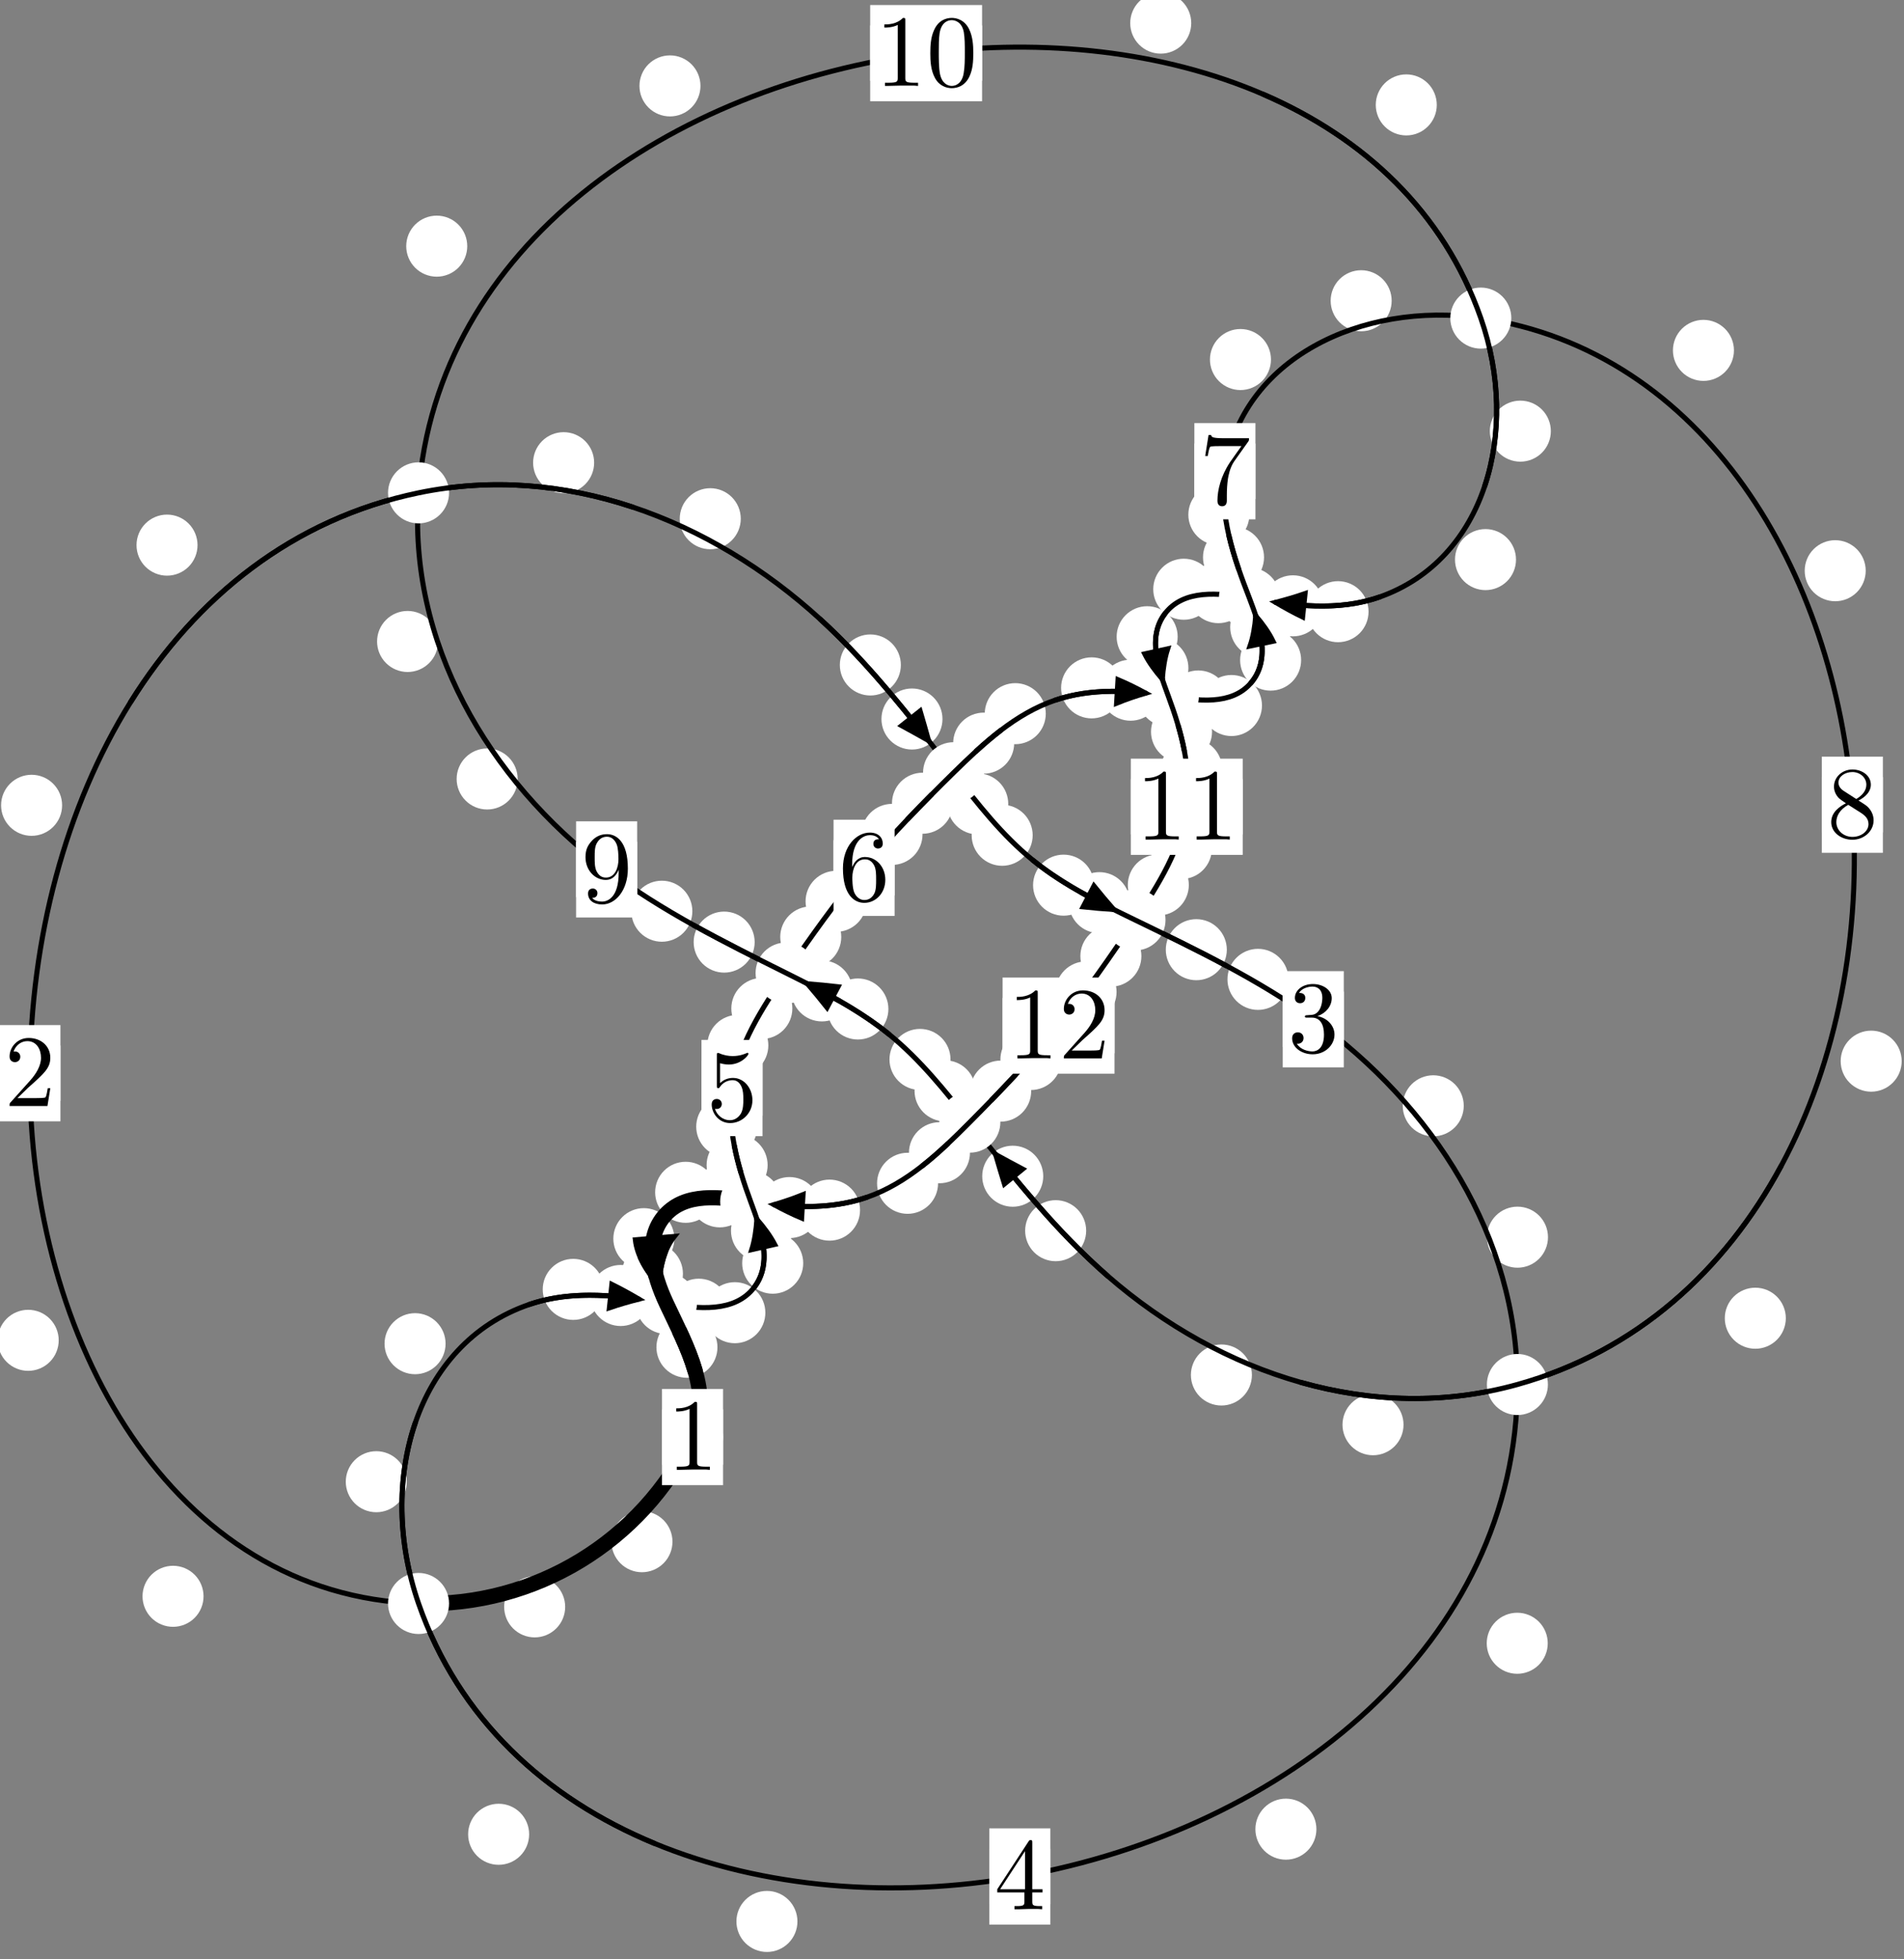 <?xml version="1.0"?>
<!-- Created by MetaPost 1.999 on 2021.07.06:0010 -->
<svg version="1.1" xmlns="http://www.w3.org/2000/svg" xmlns:xlink="http://www.w3.org/1999/xlink" width="186.513" height="191.846" viewBox="0 0 186.513 191.846">
<rect x="0" y="0" width="186.513" height="191.846" fill="#808080" stroke="none"/>
<!-- Original BoundingBox: -41.226746 -34.121063 145.286514 157.724991 -->
  <defs>
    <g transform="scale(0.01,0.01)" id="GLYPHcmr10_48">
      <path style="fill-rule: evenodd;" d="M460 -320C460 -400,455 -480,420 -554C374 -650,292 -666,250 -666C190 -666,117 -640,76 -547C44 -478,39 -400,39 -320C39 -245,43 -155,84 -79C127 2,200 22,249 22C303 22,379 1,423 -94C455 -163,460 -241,460 -320M249 -0C210 -0,151 -25,133 -121C122 -181,122 -273,122 -332C122 -396,122 -462,130 -516C149 -635,224 -644,249 -644C282 -644,348 -626,367 -527C377 -471,377 -395,377 -332C377 -257,377 -189,366 -125C351 -30,294 -0,249 -0"></path>
    </g>
    <g transform="scale(0.01,0.01)" id="GLYPHcmr10_49">
      <path style="fill-rule: evenodd;" d="M294 -640C294 -664,294 -666,271 -666C209 -602,121 -602,89 -602L89 -571C109 -571,168 -571,220 -597L220 -79C220 -43,217 -31,127 -31L95 -31L95 -0L257 -0L130 -3L217 -3L257 -3L297 -3L384 -3L419 -0L419 -31L387 -31C297 -31,294 -42,294 -79"></path>
    </g>
    <g transform="scale(0.01,0.01)" id="GLYPHcmr10_50">
      <path style="fill-rule: evenodd;" d="M127 -77L233 -180C389 -318,449 -372,449 -472C449 -586,359 -666,237 -666C124 -666,50 -574,50 -485C50 -429,100 -429,103 -429C120 -429,155 -441,155 -482C155 -508,137 -534,102 -534C94 -534,92 -534,89 -533C112 -598,166 -635,224 -635C315 -635,358 -554,358 -472C358 -392,308 -313,253 -251L61 -37C50 -26,50 -24,50 -0L421 -0L449 -174L424 -174C419 -144,412 -100,402 -85C395 -77,329 -77,307 -77"></path>
    </g>
    <g transform="scale(0.01,0.01)" id="GLYPHcmr10_51">
      <path style="fill-rule: evenodd;" d="M290 -352C372 -379,430 -449,430 -528C430 -610,342 -666,246 -666C145 -666,69 -606,69 -530C69 -497,91 -478,120 -478C151 -478,171 -500,171 -529C171 -579,124 -579,109 -579C140 -628,206 -641,242 -641C283 -641,338 -619,338 -529C338 -517,336 -459,310 -415C280 -367,246 -364,221 -363C213 -362,189 -360,182 -360C174 -359,167 -358,167 -348C167 -337,174 -337,191 -337L235 -337C317 -337,354 -269,354 -171C354 -35,285 -6,241 -6C198 -6,123 -23,88 -82C123 -77,154 -99,154 -137C154 -173,127 -193,98 -193C74 -193,42 -179,42 -135C42 -44,135 22,244 22C366 22,457 -69,457 -171C457 -253,394 -331,290 -352"></path>
    </g>
    <g transform="scale(0.01,0.01)" id="GLYPHcmr10_52">
      <path style="fill-rule: evenodd;" d="M294 -165L294 -78C294 -42,292 -31,218 -31L197 -31L197 -0L332 -0L238 -3L290 -3L332 -3L374 -3L427 -3L468 -0L468 -31L447 -31C373 -31,371 -42,371 -78L371 -165L471 -165L471 -196L371 -196L371 -651C371 -671,371 -677,355 -677C346 -677,343 -677,335 -665L28 -196L28 -165M300 -196L56 -196L300 -569"></path>
    </g>
    <g transform="scale(0.01,0.01)" id="GLYPHcmr10_53">
      <path style="fill-rule: evenodd;" d="M449 -201C449 -320,367 -420,259 -420C211 -420,168 -404,132 -369L132 -564C152 -558,185 -551,217 -551C340 -551,410 -642,410 -655C410 -661,407 -666,400 -666C399 -666,397 -666,392 -663C372 -654,323 -634,256 -634C216 -634,170 -641,123 -662C115 -665,113 -665,111 -665C101 -665,101 -657,101 -641L101 -345C101 -327,101 -319,115 -319C122 -319,124 -322,128 -328C139 -344,176 -398,257 -398C309 -398,334 -352,342 -334C358 -297,360 -258,360 -208C360 -173,360 -113,336 -71C312 -32,275 -6,229 -6C156 -6,99 -59,82 -118C85 -117,88 -116,99 -116C132 -116,149 -141,149 -165C149 -189,132 -214,99 -214C85 -214,50 -207,50 -161C50 -75,119 22,231 22C347 22,449 -74,449 -201"></path>
    </g>
    <g transform="scale(0.01,0.01)" id="GLYPHcmr10_54">
      <path style="fill-rule: evenodd;" d="M132 -328L132 -352C132 -605,256 -641,307 -641C331 -641,373 -635,395 -601C380 -601,340 -601,340 -556C340 -525,364 -510,386 -510C402 -510,432 -519,432 -558C432 -618,388 -666,305 -666C177 -666,42 -537,42 -316C42 -49,158 22,251 22C362 22,457 -72,457 -204C457 -331,368 -427,257 -427C189 -427,152 -376,132 -328M251 -6C188 -6,158 -66,152 -81C134 -128,134 -208,134 -226C134 -304,166 -404,256 -404C272 -404,318 -404,349 -342C367 -305,367 -254,367 -205C367 -157,367 -107,350 -71C320 -11,274 -6,251 -6"></path>
    </g>
    <g transform="scale(0.01,0.01)" id="GLYPHcmr10_55">
      <path style="fill-rule: evenodd;" d="M476 -609C485 -621,485 -623,485 -644L242 -644C120 -644,118 -657,114 -676L89 -676L56 -470L81 -470C84 -486,93 -549,106 -561C113 -567,191 -567,204 -567L411 -567C400 -551,321 -442,299 -409C209 -274,176 -135,176 -33C176 -23,176 22,222 22C268 22,268 -23,268 -33L268 -84C268 -139,271 -194,279 -248C283 -271,297 -357,341 -419"></path>
    </g>
    <g transform="scale(0.01,0.01)" id="GLYPHcmr10_56">
      <path style="fill-rule: evenodd;" d="M163 -457C117 -487,113 -521,113 -538C113 -599,178 -641,249 -641C322 -641,386 -589,386 -517C386 -460,347 -412,287 -377M309 -362C381 -399,430 -451,430 -517C430 -609,341 -666,250 -666C150 -666,69 -592,69 -499C69 -481,71 -436,113 -389C124 -377,161 -352,186 -335C128 -306,42 -250,42 -151C42 -45,144 22,249 22C362 22,457 -61,457 -168C457 -204,446 -249,408 -291C389 -312,373 -322,309 -362M209 -320L332 -242C360 -223,407 -193,407 -132C407 -58,332 -6,250 -6C164 -6,92 -68,92 -151C92 -209,124 -273,209 -320"></path>
    </g>
    <g transform="scale(0.01,0.01)" id="GLYPHcmr10_57">
      <path style="fill-rule: evenodd;" d="M367 -318L367 -286C367 -52,263 -6,205 -6C188 -6,134 -8,107 -42C151 -42,159 -71,159 -88C159 -119,135 -134,113 -134C97 -134,67 -125,67 -86C67 -19,121 22,206 22C335 22,457 -114,457 -329C457 -598,342 -666,253 -666C198 -666,149 -648,106 -603C65 -558,42 -516,42 -441C42 -316,130 -218,242 -218C303 -218,344 -260,367 -318M243 -241C227 -241,181 -241,150 -304C132 -341,132 -391,132 -440C132 -494,132 -541,153 -578C180 -628,218 -641,253 -641C299 -641,332 -607,349 -562C361 -530,365 -467,365 -421C365 -338,331 -241,243 -241"></path>
    </g>
  </defs>
  <path d="M65.874 150.951C65.874 150.159,65.559 149.399,64.999 148.838C64.438 148.278,63.678 147.963,62.885 147.963C62.093 147.963,61.333 148.278,60.772 148.838C60.212 149.399,59.897 150.159,59.897 150.951C59.897 151.744,60.212 152.504,60.772 153.065C61.333 153.625,62.093 153.94,62.885 153.94C63.678 153.94,64.438 153.625,64.999 153.065C65.559 152.504,65.874 151.744,65.874 150.951Z" style="fill: rgb(100%,100%,100%);stroke: none;"></path>
  <path d="M70.828 140.705C70.828 139.913,70.513 139.153,69.952 138.592C69.392 138.032,68.632 137.717,67.839 137.717C67.046 137.717,66.286 138.032,65.726 138.592C65.165 139.153,64.85 139.913,64.85 140.705C64.85 141.498,65.165 142.258,65.726 142.819C66.286 143.379,67.046 143.694,67.839 143.694C68.632 143.694,69.392 143.379,69.952 142.819C70.513 142.258,70.828 141.498,70.828 140.705Z" style="fill: rgb(100%,100%,100%);stroke: none;"></path>
  <path d="M19.939 156.298C19.939 155.505,19.624 154.745,19.064 154.184C18.503 153.624,17.743 153.309,16.951 153.309C16.158 153.309,15.398 153.624,14.837 154.184C14.277 154.745,13.962 155.505,13.962 156.298C13.962 157.09,14.277 157.851,14.837 158.411C15.398 158.972,16.158 159.286,16.951 159.286C17.743 159.286,18.503 158.972,19.064 158.411C19.624 157.851,19.939 157.09,19.939 156.298Z" style="fill: rgb(100%,100%,100%);stroke: none;"></path>
  <path d="M55.364 157.332C55.364 156.539,55.05 155.779,54.489 155.219C53.929 154.658,53.168 154.343,52.376 154.343C51.583 154.343,50.823 154.658,50.262 155.219C49.702 155.779,49.387 156.539,49.387 157.332C49.387 158.125,49.702 158.885,50.262 159.445C50.823 160.006,51.583 160.321,52.376 160.321C53.168 160.321,53.929 160.006,54.489 159.445C55.05 158.885,55.364 158.125,55.364 157.332Z" style="fill: rgb(100%,100%,100%);stroke: none;"></path>
  <path d="M6.084 78.849C6.084 78.056,5.769 77.296,5.208 76.736C4.648 76.175,3.888 75.86,3.095 75.86C2.302 75.86,1.542 76.175,0.982 76.736C0.421 77.296,0.106 78.056,0.106 78.849C0.106 79.642,0.421 80.402,0.982 80.962C1.542 81.523,2.302 81.838,3.095 81.838C3.888 81.838,4.648 81.523,5.208 80.962C5.769 80.402,6.084 79.642,6.084 78.849Z" style="fill: rgb(100%,100%,100%);stroke: none;"></path>
  <path d="M5.751 131.233C5.751 130.441,5.436 129.681,4.875 129.12C4.315 128.56,3.555 128.245,2.762 128.245C1.969 128.245,1.209 128.56,0.649 129.12C0.088 129.681,-0.227 130.441,-0.227 131.233C-0.227 132.026,0.088 132.786,0.649 133.347C1.209 133.907,1.969 134.222,2.762 134.222C3.555 134.222,4.315 133.907,4.875 133.347C5.436 132.786,5.751 132.026,5.751 131.233Z" style="fill: rgb(100%,100%,100%);stroke: none;"></path>
  <path d="M58.201 45.303C58.201 44.511,57.886 43.75,57.325 43.19C56.765 42.629,56.005 42.315,55.212 42.315C54.419 42.315,53.659 42.629,53.099 43.19C52.538 43.75,52.223 44.511,52.223 45.303C52.223 46.096,52.538 46.856,53.099 47.417C53.659 47.977,54.419 48.292,55.212 48.292C56.005 48.292,56.765 47.977,57.325 47.417C57.886 46.856,58.201 46.096,58.201 45.303Z" style="fill: rgb(100%,100%,100%);stroke: none;"></path>
  <path d="M19.35 53.375C19.35 52.583,19.035 51.822,18.475 51.262C17.914 50.701,17.154 50.386,16.361 50.386C15.569 50.386,14.809 50.701,14.248 51.262C13.688 51.822,13.373 52.583,13.373 53.375C13.373 54.168,13.688 54.928,14.248 55.489C14.809 56.049,15.569 56.364,16.361 56.364C17.154 56.364,17.914 56.049,18.475 55.489C19.035 54.928,19.35 54.168,19.35 53.375Z" style="fill: rgb(100%,100%,100%);stroke: none;"></path>
  <path d="M88.247 65.109C88.247 64.316,87.932 63.556,87.371 62.995C86.811 62.435,86.051 62.12,85.258 62.12C84.465 62.12,83.705 62.435,83.145 62.995C82.584 63.556,82.269 64.316,82.269 65.109C82.269 65.902,82.584 66.662,83.145 67.222C83.705 67.783,84.465 68.098,85.258 68.098C86.051 68.098,86.811 67.783,87.371 67.222C87.932 66.662,88.247 65.902,88.247 65.109Z" style="fill: rgb(100%,100%,100%);stroke: none;"></path>
  <path d="M72.565 50.79C72.565 49.997,72.25 49.237,71.689 48.677C71.129 48.116,70.368 47.801,69.576 47.801C68.783 47.801,68.023 48.116,67.462 48.677C66.902 49.237,66.587 49.997,66.587 50.79C66.587 51.583,66.902 52.343,67.462 52.903C68.023 53.464,68.783 53.779,69.576 53.779C70.368 53.779,71.129 53.464,71.689 52.903C72.25 52.343,72.565 51.583,72.565 50.79Z" style="fill: rgb(100%,100%,100%);stroke: none;"></path>
  <path d="M98.767 78.714C98.767 77.921,98.452 77.161,97.891 76.6C97.331 76.04,96.571 75.725,95.778 75.725C94.985 75.725,94.225 76.04,93.665 76.6C93.104 77.161,92.789 77.921,92.789 78.714C92.789 79.506,93.104 80.267,93.665 80.827C94.225 81.388,94.985 81.702,95.778 81.702C96.571 81.702,97.331 81.388,97.891 80.827C98.452 80.267,98.767 79.506,98.767 78.714Z" style="fill: rgb(100%,100%,100%);stroke: none;"></path>
  <path d="M92.324 70.4C92.324 69.607,92.009 68.847,91.448 68.287C90.888 67.726,90.128 67.411,89.335 67.411C88.542 67.411,87.782 67.726,87.222 68.287C86.661 68.847,86.346 69.607,86.346 70.4C86.346 71.193,86.661 71.953,87.222 72.513C87.782 73.074,88.542 73.389,89.335 73.389C90.128 73.389,90.888 73.074,91.448 72.513C92.009 71.953,92.324 71.193,92.324 70.4Z" style="fill: rgb(100%,100%,100%);stroke: none;"></path>
  <path d="M107.176 86.668C107.176 85.876,106.861 85.115,106.3 84.555C105.74 83.994,104.98 83.68,104.187 83.68C103.394 83.68,102.634 83.994,102.074 84.555C101.513 85.115,101.198 85.876,101.198 86.668C101.198 87.461,101.513 88.221,102.074 88.782C102.634 89.342,103.394 89.657,104.187 89.657C104.98 89.657,105.74 89.342,106.3 88.782C106.861 88.221,107.176 87.461,107.176 86.668Z" style="fill: rgb(100%,100%,100%);stroke: none;"></path>
  <path d="M101.159 81.784C101.159 80.991,100.844 80.231,100.284 79.67C99.723 79.11,98.963 78.795,98.17 78.795C97.378 78.795,96.618 79.11,96.057 79.67C95.497 80.231,95.182 80.991,95.182 81.784C95.182 82.576,95.497 83.336,96.057 83.897C96.618 84.457,97.378 84.772,98.17 84.772C98.963 84.772,99.723 84.457,100.284 83.897C100.844 83.336,101.159 82.576,101.159 81.784Z" style="fill: rgb(100%,100%,100%);stroke: none;"></path>
  <path d="M120.178 92.986C120.178 92.194,119.863 91.433,119.302 90.873C118.742 90.312,117.982 89.998,117.189 89.998C116.396 89.998,115.636 90.312,115.076 90.873C114.515 91.433,114.2 92.194,114.2 92.986C114.2 93.779,114.515 94.539,115.076 95.1C115.636 95.66,116.396 95.975,117.189 95.975C117.982 95.975,118.742 95.66,119.302 95.1C119.863 94.539,120.178 93.779,120.178 92.986Z" style="fill: rgb(100%,100%,100%);stroke: none;"></path>
  <path d="M110.683 88.382C110.683 87.589,110.369 86.829,109.808 86.269C109.248 85.708,108.487 85.393,107.695 85.393C106.902 85.393,106.142 85.708,105.581 86.269C105.021 86.829,104.706 87.589,104.706 88.382C104.706 89.175,105.021 89.935,105.581 90.495C106.142 91.056,106.902 91.371,107.695 91.371C108.487 91.371,109.248 91.056,109.808 90.495C110.369 89.935,110.683 89.175,110.683 88.382Z" style="fill: rgb(100%,100%,100%);stroke: none;"></path>
  <path d="M143.387 108.271C143.387 107.479,143.072 106.719,142.512 106.158C141.951 105.598,141.191 105.283,140.399 105.283C139.606 105.283,138.846 105.598,138.285 106.158C137.725 106.719,137.41 107.479,137.41 108.271C137.41 109.064,137.725 109.824,138.285 110.385C138.846 110.945,139.606 111.26,140.399 111.26C141.191 111.26,141.951 110.945,142.512 110.385C143.072 109.824,143.387 109.064,143.387 108.271Z" style="fill: rgb(100%,100%,100%);stroke: none;"></path>
  <path d="M126.218 95.892C126.218 95.099,125.903 94.339,125.342 93.779C124.782 93.218,124.021 92.903,123.229 92.903C122.436 92.903,121.676 93.218,121.115 93.779C120.555 94.339,120.24 95.099,120.24 95.892C120.24 96.685,120.555 97.445,121.115 98.005C121.676 98.566,122.436 98.881,123.229 98.881C124.021 98.881,124.782 98.566,125.342 98.005C125.903 97.445,126.218 96.685,126.218 95.892Z" style="fill: rgb(100%,100%,100%);stroke: none;"></path>
  <path d="M151.615 160.896C151.615 160.103,151.3 159.343,150.74 158.782C150.179 158.222,149.419 157.907,148.626 157.907C147.834 157.907,147.073 158.222,146.513 158.782C145.952 159.343,145.638 160.103,145.638 160.896C145.638 161.688,145.952 162.448,146.513 163.009C147.073 163.569,147.834 163.884,148.626 163.884C149.419 163.884,150.179 163.569,150.74 163.009C151.3 162.448,151.615 161.688,151.615 160.896Z" style="fill: rgb(100%,100%,100%);stroke: none;"></path>
  <path d="M151.639 121.135C151.639 120.343,151.324 119.582,150.764 119.022C150.204 118.461,149.443 118.147,148.651 118.147C147.858 118.147,147.098 118.461,146.537 119.022C145.977 119.582,145.662 120.343,145.662 121.135C145.662 121.928,145.977 122.688,146.537 123.249C147.098 123.809,147.858 124.124,148.651 124.124C149.443 124.124,150.204 123.809,150.764 123.249C151.324 122.688,151.639 121.928,151.639 121.135Z" style="fill: rgb(100%,100%,100%);stroke: none;"></path>
  <path d="M78.116 188.132C78.116 187.34,77.801 186.579,77.241 186.019C76.68 185.459,75.92 185.144,75.127 185.144C74.335 185.144,73.575 185.459,73.014 186.019C72.454 186.579,72.139 187.34,72.139 188.132C72.139 188.925,72.454 189.685,73.014 190.246C73.575 190.806,74.335 191.121,75.127 191.121C75.92 191.121,76.68 190.806,77.241 190.246C77.801 189.685,78.116 188.925,78.116 188.132Z" style="fill: rgb(100%,100%,100%);stroke: none;"></path>
  <path d="M128.953 179.098C128.953 178.305,128.638 177.545,128.078 176.984C127.517 176.424,126.757 176.109,125.965 176.109C125.172 176.109,124.412 176.424,123.851 176.984C123.291 177.545,122.976 178.305,122.976 179.098C122.976 179.89,123.291 180.651,123.851 181.211C124.412 181.772,125.172 182.086,125.965 182.086C126.757 182.086,127.517 181.772,128.078 181.211C128.638 180.651,128.953 179.89,128.953 179.098Z" style="fill: rgb(100%,100%,100%);stroke: none;"></path>
  <path d="M39.849 145.078C39.849 144.285,39.534 143.525,38.974 142.964C38.413 142.404,37.653 142.089,36.861 142.089C36.068 142.089,35.308 142.404,34.747 142.964C34.187 143.525,33.872 144.285,33.872 145.078C33.872 145.87,34.187 146.63,34.747 147.191C35.308 147.751,36.068 148.066,36.861 148.066C37.653 148.066,38.413 147.751,38.974 147.191C39.534 146.63,39.849 145.87,39.849 145.078Z" style="fill: rgb(100%,100%,100%);stroke: none;"></path>
  <path d="M51.835 179.599C51.835 178.806,51.52 178.046,50.959 177.485C50.399 176.925,49.639 176.61,48.846 176.61C48.053 176.61,47.293 176.925,46.733 177.485C46.172 178.046,45.857 178.806,45.857 179.599C45.857 180.391,46.172 181.152,46.733 181.712C47.293 182.273,48.053 182.587,48.846 182.587C49.639 182.587,50.399 182.273,50.959 181.712C51.52 181.152,51.835 180.391,51.835 179.599Z" style="fill: rgb(100%,100%,100%);stroke: none;"></path>
  <path d="M59.143 126.246C59.143 125.453,58.828 124.693,58.267 124.133C57.707 123.572,56.947 123.257,56.154 123.257C55.361 123.257,54.601 123.572,54.041 124.133C53.48 124.693,53.165 125.453,53.165 126.246C53.165 127.039,53.48 127.799,54.041 128.359C54.601 128.92,55.361 129.235,56.154 129.235C56.947 129.235,57.707 128.92,58.267 128.359C58.828 127.799,59.143 127.039,59.143 126.246Z" style="fill: rgb(100%,100%,100%);stroke: none;"></path>
  <path d="M43.648 131.564C43.648 130.771,43.333 130.011,42.772 129.451C42.212 128.89,41.452 128.575,40.659 128.575C39.866 128.575,39.106 128.89,38.546 129.451C37.985 130.011,37.67 130.771,37.67 131.564C37.67 132.357,37.985 133.117,38.546 133.677C39.106 134.238,39.866 134.553,40.659 134.553C41.452 134.553,42.212 134.238,42.772 133.677C43.333 133.117,43.648 132.357,43.648 131.564Z" style="fill: rgb(100%,100%,100%);stroke: none;"></path>
  <path d="M71.438 128.188C71.438 127.395,71.123 126.635,70.563 126.075C70.002 125.514,69.242 125.199,68.449 125.199C67.657 125.199,66.897 125.514,66.336 126.075C65.776 126.635,65.461 127.395,65.461 128.188C65.461 128.981,65.776 129.741,66.336 130.301C66.897 130.862,67.657 131.177,68.449 131.177C69.242 131.177,70.002 130.862,70.563 130.301C71.123 129.741,71.438 128.981,71.438 128.188Z" style="fill: rgb(100%,100%,100%);stroke: none;"></path>
  <path d="M63.784 126.845C63.784 126.052,63.469 125.292,62.909 124.732C62.349 124.171,61.588 123.856,60.796 123.856C60.003 123.856,59.243 124.171,58.682 124.732C58.122 125.292,57.807 126.052,57.807 126.845C57.807 127.638,58.122 128.398,58.682 128.958C59.243 129.519,60.003 129.834,60.796 129.834C61.588 129.834,62.349 129.519,62.909 128.958C63.469 128.398,63.784 127.638,63.784 126.845Z" style="fill: rgb(100%,100%,100%);stroke: none;"></path>
  <path d="M78.682 123.682C78.682 122.889,78.367 122.129,77.806 121.569C77.246 121.008,76.485 120.693,75.693 120.693C74.9 120.693,74.14 121.008,73.579 121.569C73.019 122.129,72.704 122.889,72.704 123.682C72.704 124.475,73.019 125.235,73.579 125.795C74.14 126.356,74.9 126.671,75.693 126.671C76.485 126.671,77.246 126.356,77.806 125.795C78.367 125.235,78.682 124.475,78.682 123.682Z" style="fill: rgb(100%,100%,100%);stroke: none;"></path>
  <path d="M74.973 128.53C74.973 127.737,74.658 126.977,74.097 126.416C73.537 125.856,72.777 125.541,71.984 125.541C71.191 125.541,70.431 125.856,69.871 126.416C69.31 126.977,68.995 127.737,68.995 128.53C68.995 129.322,69.31 130.082,69.871 130.643C70.431 131.203,71.191 131.518,71.984 131.518C72.777 131.518,73.537 131.203,74.097 130.643C74.658 130.082,74.973 129.322,74.973 128.53Z" style="fill: rgb(100%,100%,100%);stroke: none;"></path>
  <path d="M75.196 114.076C75.196 113.284,74.881 112.524,74.32 111.963C73.76 111.403,73 111.088,72.207 111.088C71.414 111.088,70.654 111.403,70.094 111.963C69.533 112.524,69.218 113.284,69.218 114.076C69.218 114.869,69.533 115.629,70.094 116.19C70.654 116.75,71.414 117.065,72.207 117.065C73 117.065,73.76 116.75,74.32 116.19C74.881 115.629,75.196 114.869,75.196 114.076Z" style="fill: rgb(100%,100%,100%);stroke: none;"></path>
  <path d="M77.584 120.504C77.584 119.712,77.269 118.951,76.708 118.391C76.148 117.831,75.388 117.516,74.595 117.516C73.802 117.516,73.042 117.831,72.482 118.391C71.921 118.951,71.606 119.712,71.606 120.504C71.606 121.297,71.921 122.057,72.482 122.618C73.042 123.178,73.802 123.493,74.595 123.493C75.388 123.493,76.148 123.178,76.708 122.618C77.269 122.057,77.584 121.297,77.584 120.504Z" style="fill: rgb(100%,100%,100%);stroke: none;"></path>
  <path d="M75.266 102.356C75.266 101.564,74.951 100.803,74.391 100.243C73.83 99.682,73.07 99.367,72.277 99.367C71.485 99.367,70.725 99.682,70.164 100.243C69.604 100.803,69.289 101.564,69.289 102.356C69.289 103.149,69.604 103.909,70.164 104.47C70.725 105.03,71.485 105.345,72.277 105.345C73.07 105.345,73.83 105.03,74.391 104.47C74.951 103.909,75.266 103.149,75.266 102.356Z" style="fill: rgb(100%,100%,100%);stroke: none;"></path>
  <path d="M74.178 110.315C74.178 109.523,73.863 108.762,73.303 108.202C72.742 107.641,71.982 107.327,71.19 107.327C70.397 107.327,69.637 107.641,69.076 108.202C68.516 108.762,68.201 109.523,68.201 110.315C68.201 111.108,68.516 111.868,69.076 112.429C69.637 112.989,70.397 113.304,71.19 113.304C71.982 113.304,72.742 112.989,73.303 112.429C73.863 111.868,74.178 111.108,74.178 110.315Z" style="fill: rgb(100%,100%,100%);stroke: none;"></path>
  <path d="M82.408 91.741C82.408 90.949,82.093 90.188,81.533 89.628C80.972 89.067,80.212 88.752,79.42 88.752C78.627 88.752,77.867 89.067,77.306 89.628C76.746 90.188,76.431 90.949,76.431 91.741C76.431 92.534,76.746 93.294,77.306 93.855C77.867 94.415,78.627 94.73,79.42 94.73C80.212 94.73,80.972 94.415,81.533 93.855C82.093 93.294,82.408 92.534,82.408 91.741Z" style="fill: rgb(100%,100%,100%);stroke: none;"></path>
  <path d="M77.617 98.741C77.617 97.948,77.302 97.188,76.741 96.628C76.181 96.067,75.421 95.752,74.628 95.752C73.835 95.752,73.075 96.067,72.515 96.628C71.954 97.188,71.639 97.948,71.639 98.741C71.639 99.534,71.954 100.294,72.515 100.854C73.075 101.415,73.835 101.73,74.628 101.73C75.421 101.73,76.181 101.415,76.741 100.854C77.302 100.294,77.617 99.534,77.617 98.741Z" style="fill: rgb(100%,100%,100%);stroke: none;"></path>
  <path d="M90.369 81.698C90.369 80.905,90.054 80.145,89.494 79.585C88.933 79.024,88.173 78.709,87.381 78.709C86.588 78.709,85.828 79.024,85.267 79.585C84.707 80.145,84.392 80.905,84.392 81.698C84.392 82.491,84.707 83.251,85.267 83.811C85.828 84.372,86.588 84.687,87.381 84.687C88.173 84.687,88.933 84.372,89.494 83.811C90.054 83.251,90.369 82.491,90.369 81.698Z" style="fill: rgb(100%,100%,100%);stroke: none;"></path>
  <path d="M84.889 88.252C84.889 87.46,84.574 86.7,84.014 86.139C83.453 85.579,82.693 85.264,81.9 85.264C81.108 85.264,80.348 85.579,79.787 86.139C79.227 86.7,78.912 87.46,78.912 88.252C78.912 89.045,79.227 89.805,79.787 90.366C80.348 90.926,81.108 91.241,81.9 91.241C82.693 91.241,83.453 90.926,84.014 90.366C84.574 89.805,84.889 89.045,84.889 88.252Z" style="fill: rgb(100%,100%,100%);stroke: none;"></path>
  <path d="M99.349 72.763C99.349 71.97,99.034 71.21,98.474 70.65C97.913 70.089,97.153 69.774,96.361 69.774C95.568 69.774,94.808 70.089,94.247 70.65C93.687 71.21,93.372 71.97,93.372 72.763C93.372 73.556,93.687 74.316,94.247 74.876C94.808 75.437,95.568 75.752,96.361 75.752C97.153 75.752,97.913 75.437,98.474 74.876C99.034 74.316,99.349 73.556,99.349 72.763Z" style="fill: rgb(100%,100%,100%);stroke: none;"></path>
  <path d="M93.355 78.646C93.355 77.853,93.04 77.093,92.479 76.533C91.919 75.972,91.158 75.657,90.366 75.657C89.573 75.657,88.813 75.972,88.252 76.533C87.692 77.093,87.377 77.853,87.377 78.646C87.377 79.439,87.692 80.199,88.252 80.759C88.813 81.32,89.573 81.635,90.366 81.635C91.158 81.635,91.919 81.32,92.479 80.759C93.04 80.199,93.355 79.439,93.355 78.646Z" style="fill: rgb(100%,100%,100%);stroke: none;"></path>
  <path d="M109.922 67.351C109.922 66.558,109.607 65.798,109.046 65.237C108.486 64.677,107.726 64.362,106.933 64.362C106.14 64.362,105.38 64.677,104.82 65.237C104.259 65.798,103.944 66.558,103.944 67.351C103.944 68.143,104.259 68.904,104.82 69.464C105.38 70.025,106.14 70.339,106.933 70.339C107.726 70.339,108.486 70.025,109.046 69.464C109.607 68.904,109.922 68.143,109.922 67.351Z" style="fill: rgb(100%,100%,100%);stroke: none;"></path>
  <path d="M102.443 69.876C102.443 69.084,102.128 68.324,101.568 67.763C101.007 67.203,100.247 66.888,99.455 66.888C98.662 66.888,97.902 67.203,97.341 67.763C96.781 68.324,96.466 69.084,96.466 69.876C96.466 70.669,96.781 71.429,97.341 71.99C97.902 72.55,98.662 72.865,99.455 72.865C100.247 72.865,101.007 72.55,101.568 71.99C102.128 71.429,102.443 70.669,102.443 69.876Z" style="fill: rgb(100%,100%,100%);stroke: none;"></path>
  <path d="M120.368 68.633C120.368 67.841,120.054 67.08,119.493 66.52C118.933 65.959,118.172 65.644,117.38 65.644C116.587 65.644,115.827 65.959,115.266 66.52C114.706 67.08,114.391 67.841,114.391 68.633C114.391 69.426,114.706 70.186,115.266 70.747C115.827 71.307,116.587 71.622,117.38 71.622C118.172 71.622,118.933 71.307,119.493 70.747C120.054 70.186,120.368 69.426,120.368 68.633Z" style="fill: rgb(100%,100%,100%);stroke: none;"></path>
  <path d="M113.738 67.579C113.738 66.786,113.423 66.026,112.862 65.465C112.302 64.905,111.541 64.59,110.749 64.59C109.956 64.59,109.196 64.905,108.635 65.465C108.075 66.026,107.76 66.786,107.76 67.579C107.76 68.371,108.075 69.132,108.635 69.692C109.196 70.252,109.956 70.567,110.749 70.567C111.541 70.567,112.302 70.252,112.862 69.692C113.423 69.132,113.738 68.371,113.738 67.579Z" style="fill: rgb(100%,100%,100%);stroke: none;"></path>
  <path d="M127.457 64.633C127.457 63.84,127.142 63.08,126.581 62.519C126.021 61.959,125.261 61.644,124.468 61.644C123.675 61.644,122.915 61.959,122.355 62.519C121.794 63.08,121.479 63.84,121.479 64.633C121.479 65.425,121.794 66.186,122.355 66.746C122.915 67.307,123.675 67.622,124.468 67.622C125.261 67.622,126.021 67.307,126.581 66.746C127.142 66.186,127.457 65.425,127.457 64.633Z" style="fill: rgb(100%,100%,100%);stroke: none;"></path>
  <path d="M123.621 69.079C123.621 68.287,123.306 67.526,122.746 66.966C122.185 66.405,121.425 66.091,120.632 66.091C119.84 66.091,119.08 66.405,118.519 66.966C117.959 67.526,117.644 68.287,117.644 69.079C117.644 69.872,117.959 70.632,118.519 71.193C119.08 71.753,119.84 72.068,120.632 72.068C121.425 72.068,122.185 71.753,122.746 71.193C123.306 70.632,123.621 69.872,123.621 69.079Z" style="fill: rgb(100%,100%,100%);stroke: none;"></path>
  <path d="M123.823 54.566C123.823 53.774,123.508 53.014,122.947 52.453C122.387 51.893,121.627 51.578,120.834 51.578C120.041 51.578,119.281 51.893,118.721 52.453C118.16 53.014,117.845 53.774,117.845 54.566C117.845 55.359,118.16 56.119,118.721 56.68C119.281 57.24,120.041 57.555,120.834 57.555C121.627 57.555,122.387 57.24,122.947 56.68C123.508 56.119,123.823 55.359,123.823 54.566Z" style="fill: rgb(100%,100%,100%);stroke: none;"></path>
  <path d="M126.485 61.409C126.485 60.616,126.17 59.856,125.61 59.295C125.049 58.735,124.289 58.42,123.496 58.42C122.704 58.42,121.944 58.735,121.383 59.295C120.823 59.856,120.508 60.616,120.508 61.409C120.508 62.201,120.823 62.962,121.383 63.522C121.944 64.082,122.704 64.397,123.496 64.397C124.289 64.397,125.049 64.082,125.61 63.522C126.17 62.962,126.485 62.201,126.485 61.409Z" style="fill: rgb(100%,100%,100%);stroke: none;"></path>
  <path d="M124.502 35.203C124.502 34.41,124.187 33.65,123.627 33.09C123.066 32.529,122.306 32.214,121.514 32.214C120.721 32.214,119.961 32.529,119.4 33.09C118.84 33.65,118.525 34.41,118.525 35.203C118.525 35.996,118.84 36.756,119.4 37.316C119.961 37.877,120.721 38.192,121.514 38.192C122.306 38.192,123.066 37.877,123.627 37.316C124.187 36.756,124.502 35.996,124.502 35.203Z" style="fill: rgb(100%,100%,100%);stroke: none;"></path>
  <path d="M122.385 50.395C122.385 49.602,122.07 48.842,121.51 48.281C120.95 47.721,120.189 47.406,119.397 47.406C118.604 47.406,117.844 47.721,117.283 48.281C116.723 48.842,116.408 49.602,116.408 50.395C116.408 51.187,116.723 51.948,117.283 52.508C117.844 53.069,118.604 53.384,119.397 53.384C120.189 53.384,120.95 53.069,121.51 52.508C122.07 51.948,122.385 51.187,122.385 50.395Z" style="fill: rgb(100%,100%,100%);stroke: none;"></path>
  <path d="M169.855 34.307C169.855 33.514,169.54 32.754,168.98 32.193C168.419 31.633,167.659 31.318,166.866 31.318C166.074 31.318,165.314 31.633,164.753 32.193C164.193 32.754,163.878 33.514,163.878 34.307C163.878 35.099,164.193 35.859,164.753 36.42C165.314 36.98,166.074 37.295,166.866 37.295C167.659 37.295,168.419 36.98,168.98 36.42C169.54 35.859,169.855 35.099,169.855 34.307Z" style="fill: rgb(100%,100%,100%);stroke: none;"></path>
  <path d="M136.326 29.447C136.326 28.654,136.011 27.894,135.451 27.334C134.891 26.773,134.13 26.458,133.338 26.458C132.545 26.458,131.785 26.773,131.224 27.334C130.664 27.894,130.349 28.654,130.349 29.447C130.349 30.24,130.664 31,131.224 31.56C131.785 32.121,132.545 32.436,133.338 32.436C134.13 32.436,134.891 32.121,135.451 31.56C136.011 31,136.326 30.24,136.326 29.447Z" style="fill: rgb(100%,100%,100%);stroke: none;"></path>
  <path d="M186.287 103.901C186.287 103.108,185.972 102.348,185.411 101.788C184.851 101.227,184.09 100.912,183.298 100.912C182.505 100.912,181.745 101.227,181.184 101.788C180.624 102.348,180.309 103.108,180.309 103.901C180.309 104.694,180.624 105.454,181.184 106.014C181.745 106.575,182.505 106.89,183.298 106.89C184.09 106.89,184.851 106.575,185.411 106.014C185.972 105.454,186.287 104.694,186.287 103.901Z" style="fill: rgb(100%,100%,100%);stroke: none;"></path>
  <path d="M182.763 55.88C182.763 55.088,182.448 54.327,181.888 53.767C181.327 53.207,180.567 52.892,179.775 52.892C178.982 52.892,178.222 53.207,177.661 53.767C177.101 54.327,176.786 55.088,176.786 55.88C176.786 56.673,177.101 57.433,177.661 57.994C178.222 58.554,178.982 58.869,179.775 58.869C180.567 58.869,181.327 58.554,181.888 57.994C182.448 57.433,182.763 56.673,182.763 55.88Z" style="fill: rgb(100%,100%,100%);stroke: none;"></path>
  <path d="M137.487 139.499C137.487 138.706,137.172 137.946,136.611 137.385C136.051 136.825,135.291 136.51,134.498 136.51C133.705 136.51,132.945 136.825,132.385 137.385C131.824 137.946,131.509 138.706,131.509 139.499C131.509 140.291,131.824 141.052,132.385 141.612C132.945 142.172,133.705 142.487,134.498 142.487C135.291 142.487,136.051 142.172,136.611 141.612C137.172 141.052,137.487 140.291,137.487 139.499Z" style="fill: rgb(100%,100%,100%);stroke: none;"></path>
  <path d="M174.937 129.07C174.937 128.277,174.622 127.517,174.061 126.957C173.501 126.396,172.74 126.081,171.948 126.081C171.155 126.081,170.395 126.396,169.834 126.957C169.274 127.517,168.959 128.277,168.959 129.07C168.959 129.863,169.274 130.623,169.834 131.183C170.395 131.744,171.155 132.059,171.948 132.059C172.74 132.059,173.501 131.744,174.061 131.183C174.622 130.623,174.937 129.863,174.937 129.07Z" style="fill: rgb(100%,100%,100%);stroke: none;"></path>
  <path d="M106.399 120.499C106.399 119.707,106.084 118.947,105.524 118.386C104.963 117.826,104.203 117.511,103.411 117.511C102.618 117.511,101.858 117.826,101.297 118.386C100.737 118.947,100.422 119.707,100.422 120.499C100.422 121.292,100.737 122.052,101.297 122.613C101.858 123.173,102.618 123.488,103.411 123.488C104.203 123.488,104.963 123.173,105.524 122.613C106.084 122.052,106.399 121.292,106.399 120.499Z" style="fill: rgb(100%,100%,100%);stroke: none;"></path>
  <path d="M122.635 134.629C122.635 133.836,122.32 133.076,121.76 132.515C121.199 131.955,120.439 131.64,119.646 131.64C118.854 131.64,118.094 131.955,117.533 132.515C116.973 133.076,116.658 133.836,116.658 134.629C116.658 135.421,116.973 136.181,117.533 136.742C118.094 137.302,118.854 137.617,119.646 137.617C120.439 137.617,121.199 137.302,121.76 136.742C122.32 136.181,122.635 135.421,122.635 134.629Z" style="fill: rgb(100%,100%,100%);stroke: none;"></path>
  <path d="M95.564 106.808C95.564 106.015,95.249 105.255,94.689 104.694C94.128 104.134,93.368 103.819,92.575 103.819C91.783 103.819,91.022 104.134,90.462 104.694C89.902 105.255,89.587 106.015,89.587 106.808C89.587 107.6,89.902 108.36,90.462 108.921C91.022 109.481,91.783 109.796,92.575 109.796C93.368 109.796,94.128 109.481,94.689 108.921C95.249 108.36,95.564 107.6,95.564 106.808Z" style="fill: rgb(100%,100%,100%);stroke: none;"></path>
  <path d="M102.195 115.166C102.195 114.374,101.88 113.614,101.319 113.053C100.759 112.493,99.999 112.178,99.206 112.178C98.413 112.178,97.653 112.493,97.093 113.053C96.532 113.614,96.217 114.374,96.217 115.166C96.217 115.959,96.532 116.719,97.093 117.28C97.653 117.84,98.413 118.155,99.206 118.155C99.999 118.155,100.759 117.84,101.319 117.28C101.88 116.719,102.195 115.959,102.195 115.166Z" style="fill: rgb(100%,100%,100%);stroke: none;"></path>
  <path d="M87.026 98.793C87.026 98,86.711 97.24,86.151 96.679C85.59 96.119,84.83 95.804,84.037 95.804C83.245 95.804,82.484 96.119,81.924 96.679C81.363 97.24,81.049 98,81.049 98.793C81.049 99.585,81.363 100.346,81.924 100.906C82.484 101.467,83.245 101.781,84.037 101.781C84.83 101.781,85.59 101.467,86.151 100.906C86.711 100.346,87.026 99.585,87.026 98.793Z" style="fill: rgb(100%,100%,100%);stroke: none;"></path>
  <path d="M93.111 103.732C93.111 102.939,92.796 102.179,92.235 101.619C91.675 101.058,90.915 100.743,90.122 100.743C89.329 100.743,88.569 101.058,88.009 101.619C87.448 102.179,87.133 102.939,87.133 103.732C87.133 104.525,87.448 105.285,88.009 105.845C88.569 106.406,89.329 106.721,90.122 106.721C90.915 106.721,91.675 106.406,92.235 105.845C92.796 105.285,93.111 104.525,93.111 103.732Z" style="fill: rgb(100%,100%,100%);stroke: none;"></path>
  <path d="M73.926 92.243C73.926 91.451,73.611 90.691,73.051 90.13C72.49 89.57,71.73 89.255,70.938 89.255C70.145 89.255,69.385 89.57,68.824 90.13C68.264 90.691,67.949 91.451,67.949 92.243C67.949 93.036,68.264 93.796,68.824 94.357C69.385 94.917,70.145 95.232,70.938 95.232C71.73 95.232,72.49 94.917,73.051 94.357C73.611 93.796,73.926 93.036,73.926 92.243Z" style="fill: rgb(100%,100%,100%);stroke: none;"></path>
  <path d="M83.5 97.022C83.5 96.229,83.186 95.469,82.625 94.908C82.065 94.348,81.304 94.033,80.512 94.033C79.719 94.033,78.959 94.348,78.398 94.908C77.838 95.469,77.523 96.229,77.523 97.022C77.523 97.814,77.838 98.574,78.398 99.135C78.959 99.695,79.719 100.01,80.512 100.01C81.304 100.01,82.065 99.695,82.625 99.135C83.186 98.574,83.5 97.814,83.5 97.022Z" style="fill: rgb(100%,100%,100%);stroke: none;"></path>
  <path d="M50.71 76.271C50.71 75.478,50.395 74.718,49.834 74.158C49.274 73.597,48.514 73.282,47.721 73.282C46.928 73.282,46.168 73.597,45.608 74.158C45.047 74.718,44.732 75.478,44.732 76.271C44.732 77.064,45.047 77.824,45.608 78.384C46.168 78.945,46.928 79.26,47.721 79.26C48.514 79.26,49.274 78.945,49.834 78.384C50.395 77.824,50.71 77.064,50.71 76.271Z" style="fill: rgb(100%,100%,100%);stroke: none;"></path>
  <path d="M67.823 89.219C67.823 88.427,67.508 87.667,66.947 87.106C66.387 86.546,65.627 86.231,64.834 86.231C64.041 86.231,63.281 86.546,62.721 87.106C62.16 87.667,61.845 88.427,61.845 89.219C61.845 90.012,62.16 90.772,62.721 91.333C63.281 91.893,64.041 92.208,64.834 92.208C65.627 92.208,66.387 91.893,66.947 91.333C67.508 90.772,67.823 90.012,67.823 89.219Z" style="fill: rgb(100%,100%,100%);stroke: none;"></path>
  <path d="M45.771 24.102C45.771 23.31,45.456 22.549,44.895 21.989C44.335 21.428,43.575 21.114,42.782 21.114C41.989 21.114,41.229 21.428,40.669 21.989C40.108 22.549,39.793 23.31,39.793 24.102C39.793 24.895,40.108 25.655,40.669 26.216C41.229 26.776,41.989 27.091,42.782 27.091C43.575 27.091,44.335 26.776,44.895 26.216C45.456 25.655,45.771 24.895,45.771 24.102Z" style="fill: rgb(100%,100%,100%);stroke: none;"></path>
  <path d="M42.915 62.808C42.915 62.015,42.6 61.255,42.04 60.695C41.479 60.134,40.719 59.819,39.926 59.819C39.134 59.819,38.374 60.134,37.813 60.695C37.253 61.255,36.938 62.015,36.938 62.808C36.938 63.601,37.253 64.361,37.813 64.921C38.374 65.482,39.134 65.797,39.926 65.797C40.719 65.797,41.479 65.482,42.04 64.921C42.6 64.361,42.915 63.601,42.915 62.808Z" style="fill: rgb(100%,100%,100%);stroke: none;"></path>
  <path d="M116.692 2.264C116.692 1.471,116.377 0.711,115.816 0.15C115.256 -0.41,114.496 -0.725,113.703 -0.725C112.91 -0.725,112.15 -0.41,111.59 0.15C111.029 0.711,110.714 1.471,110.714 2.264C110.714 3.056,111.029 3.817,111.59 4.377C112.15 4.938,112.91 5.252,113.703 5.252C114.496 5.252,115.256 4.938,115.816 4.377C116.377 3.817,116.692 3.056,116.692 2.264Z" style="fill: rgb(100%,100%,100%);stroke: none;"></path>
  <path d="M68.617 8.411C68.617 7.619,68.302 6.859,67.742 6.298C67.182 5.738,66.421 5.423,65.629 5.423C64.836 5.423,64.076 5.738,63.515 6.298C62.955 6.859,62.64 7.619,62.64 8.411C62.64 9.204,62.955 9.964,63.515 10.525C64.076 11.085,64.836 11.4,65.629 11.4C66.421 11.4,67.182 11.085,67.742 10.525C68.302 9.964,68.617 9.204,68.617 8.411Z" style="fill: rgb(100%,100%,100%);stroke: none;"></path>
  <path d="M151.919 42.215C151.919 41.422,151.604 40.662,151.044 40.101C150.483 39.541,149.723 39.226,148.93 39.226C148.138 39.226,147.377 39.541,146.817 40.101C146.256 40.662,145.942 41.422,145.942 42.215C145.942 43.007,146.256 43.768,146.817 44.328C147.377 44.888,148.138 45.203,148.93 45.203C149.723 45.203,150.483 44.888,151.044 44.328C151.604 43.768,151.919 43.007,151.919 42.215Z" style="fill: rgb(100%,100%,100%);stroke: none;"></path>
  <path d="M140.745 10.272C140.745 9.479,140.43 8.719,139.87 8.158C139.309 7.598,138.549 7.283,137.756 7.283C136.964 7.283,136.204 7.598,135.643 8.158C135.083 8.719,134.768 9.479,134.768 10.272C134.768 11.064,135.083 11.824,135.643 12.385C136.204 12.945,136.964 13.26,137.756 13.26C138.549 13.26,139.309 12.945,139.87 12.385C140.43 11.824,140.745 11.064,140.745 10.272Z" style="fill: rgb(100%,100%,100%);stroke: none;"></path>
  <path d="M134.061 59.892C134.061 59.099,133.746 58.339,133.185 57.778C132.625 57.218,131.865 56.903,131.072 56.903C130.279 56.903,129.519 57.218,128.959 57.778C128.398 58.339,128.083 59.099,128.083 59.892C128.083 60.684,128.398 61.444,128.959 62.005C129.519 62.565,130.279 62.88,131.072 62.88C131.865 62.88,132.625 62.565,133.185 62.005C133.746 61.444,134.061 60.684,134.061 59.892Z" style="fill: rgb(100%,100%,100%);stroke: none;"></path>
  <path d="M148.506 54.792C148.506 53.999,148.191 53.239,147.631 52.678C147.07 52.118,146.31 51.803,145.518 51.803C144.725 51.803,143.965 52.118,143.404 52.678C142.844 53.239,142.529 53.999,142.529 54.792C142.529 55.584,142.844 56.345,143.404 56.905C143.965 57.465,144.725 57.78,145.518 57.78C146.31 57.78,147.07 57.465,147.631 56.905C148.191 56.345,148.506 55.584,148.506 54.792Z" style="fill: rgb(100%,100%,100%);stroke: none;"></path>
  <path d="M122.34 58.027C122.34 57.234,122.025 56.474,121.464 55.914C120.904 55.353,120.144 55.038,119.351 55.038C118.558 55.038,117.798 55.353,117.238 55.914C116.677 56.474,116.362 57.234,116.362 58.027C116.362 58.82,116.677 59.58,117.238 60.14C117.798 60.701,118.558 61.016,119.351 61.016C120.144 61.016,120.904 60.701,121.464 60.14C122.025 59.58,122.34 58.82,122.34 58.027Z" style="fill: rgb(100%,100%,100%);stroke: none;"></path>
  <path d="M129.643 59.317C129.643 58.525,129.328 57.764,128.768 57.204C128.207 56.643,127.447 56.329,126.655 56.329C125.862 56.329,125.102 56.643,124.541 57.204C123.981 57.764,123.666 58.525,123.666 59.317C123.666 60.11,123.981 60.87,124.541 61.431C125.102 61.991,125.862 62.306,126.655 62.306C127.447 62.306,128.207 61.991,128.768 61.431C129.328 60.87,129.643 60.11,129.643 59.317Z" style="fill: rgb(100%,100%,100%);stroke: none;"></path>
  <path d="M115.363 62.345C115.363 61.552,115.048 60.792,114.487 60.231C113.927 59.671,113.167 59.356,112.374 59.356C111.581 59.356,110.821 59.671,110.261 60.231C109.7 60.792,109.385 61.552,109.385 62.345C109.385 63.137,109.7 63.898,110.261 64.458C110.821 65.019,111.581 65.334,112.374 65.334C113.167 65.334,113.927 65.019,114.487 64.458C115.048 63.898,115.363 63.137,115.363 62.345Z" style="fill: rgb(100%,100%,100%);stroke: none;"></path>
  <path d="M118.949 57.693C118.949 56.9,118.634 56.14,118.073 55.58C117.513 55.019,116.753 54.704,115.96 54.704C115.167 54.704,114.407 55.019,113.847 55.58C113.286 56.14,112.971 56.9,112.971 57.693C112.971 58.486,113.286 59.246,113.847 59.806C114.407 60.367,115.167 60.682,115.96 60.682C116.753 60.682,117.513 60.367,118.073 59.806C118.634 59.246,118.949 58.486,118.949 57.693Z" style="fill: rgb(100%,100%,100%);stroke: none;"></path>
  <path d="M118.729 71.648C118.729 70.855,118.414 70.095,117.854 69.534C117.293 68.974,116.533 68.659,115.74 68.659C114.948 68.659,114.188 68.974,113.627 69.534C113.067 70.095,112.752 70.855,112.752 71.648C112.752 72.44,113.067 73.2,113.627 73.761C114.188 74.321,114.948 74.636,115.74 74.636C116.533 74.636,117.293 74.321,117.854 73.761C118.414 73.2,118.729 72.44,118.729 71.648Z" style="fill: rgb(100%,100%,100%);stroke: none;"></path>
  <path d="M116.416 65.414C116.416 64.621,116.101 63.861,115.54 63.3C114.98 62.74,114.22 62.425,113.427 62.425C112.634 62.425,111.874 62.74,111.314 63.3C110.753 63.861,110.438 64.621,110.438 65.414C110.438 66.206,110.753 66.967,111.314 67.527C111.874 68.088,112.634 68.402,113.427 68.402C114.22 68.402,114.98 68.088,115.54 67.527C116.101 66.967,116.416 66.206,116.416 65.414Z" style="fill: rgb(100%,100%,100%);stroke: none;"></path>
  <path d="M118.713 83.084C118.713 82.291,118.398 81.531,117.837 80.97C117.277 80.41,116.517 80.095,115.724 80.095C114.931 80.095,114.171 80.41,113.611 80.97C113.05 81.531,112.735 82.291,112.735 83.084C112.735 83.876,113.05 84.637,113.611 85.197C114.171 85.758,114.931 86.072,115.724 86.072C116.517 86.072,117.277 85.758,117.837 85.197C118.398 84.637,118.713 83.876,118.713 83.084Z" style="fill: rgb(100%,100%,100%);stroke: none;"></path>
  <path d="M119.72 75.306C119.72 74.513,119.405 73.753,118.844 73.193C118.284 72.632,117.524 72.317,116.731 72.317C115.938 72.317,115.178 72.632,114.618 73.193C114.057 73.753,113.742 74.513,113.742 75.306C113.742 76.099,114.057 76.859,114.618 77.419C115.178 77.98,115.938 78.295,116.731 78.295C117.524 78.295,118.284 77.98,118.844 77.419C119.405 76.859,119.72 76.099,119.72 75.306Z" style="fill: rgb(100%,100%,100%);stroke: none;"></path>
  <path d="M111.809 93.618C111.809 92.825,111.494 92.065,110.933 91.505C110.373 90.944,109.613 90.629,108.82 90.629C108.027 90.629,107.267 90.944,106.707 91.505C106.146 92.065,105.831 92.825,105.831 93.618C105.831 94.411,106.146 95.171,106.707 95.731C107.267 96.292,108.027 96.607,108.82 96.607C109.613 96.607,110.373 96.292,110.933 95.731C111.494 95.171,111.809 94.411,111.809 93.618Z" style="fill: rgb(100%,100%,100%);stroke: none;"></path>
  <path d="M116.456 86.648C116.456 85.856,116.141 85.096,115.581 84.535C115.02 83.975,114.26 83.66,113.467 83.66C112.675 83.66,111.915 83.975,111.354 84.535C110.794 85.096,110.479 85.856,110.479 86.648C110.479 87.441,110.794 88.201,111.354 88.762C111.915 89.322,112.675 89.637,113.467 89.637C114.26 89.637,115.02 89.322,115.581 88.762C116.141 88.201,116.456 87.441,116.456 86.648Z" style="fill: rgb(100%,100%,100%);stroke: none;"></path>
  <path d="M103.975 103.738C103.975 102.945,103.66 102.185,103.099 101.624C102.539 101.064,101.779 100.749,100.986 100.749C100.193 100.749,99.433 101.064,98.873 101.624C98.312 102.185,97.997 102.945,97.997 103.738C97.997 104.53,98.312 105.291,98.873 105.851C99.433 106.411,100.193 106.726,100.986 106.726C101.779 106.726,102.539 106.411,103.099 105.851C103.66 105.291,103.975 104.53,103.975 103.738Z" style="fill: rgb(100%,100%,100%);stroke: none;"></path>
  <path d="M109.378 97.121C109.378 96.328,109.063 95.568,108.503 95.008C107.942 94.447,107.182 94.132,106.389 94.132C105.597 94.132,104.837 94.447,104.276 95.008C103.716 95.568,103.401 96.328,103.401 97.121C103.401 97.914,103.716 98.674,104.276 99.234C104.837 99.795,105.597 100.11,106.389 100.11C107.182 100.11,107.942 99.795,108.503 99.234C109.063 98.674,109.378 97.914,109.378 97.121Z" style="fill: rgb(100%,100%,100%);stroke: none;"></path>
  <path d="M95.017 112.866C95.017 112.073,94.702 111.313,94.142 110.753C93.581 110.192,92.821 109.877,92.028 109.877C91.236 109.877,90.475 110.192,89.915 110.753C89.355 111.313,89.04 112.073,89.04 112.866C89.04 113.659,89.355 114.419,89.915 114.979C90.475 115.54,91.236 115.855,92.028 115.855C92.821 115.855,93.581 115.54,94.142 114.979C94.702 114.419,95.017 113.659,95.017 112.866Z" style="fill: rgb(100%,100%,100%);stroke: none;"></path>
  <path d="M101.012 106.834C101.012 106.041,100.697 105.281,100.137 104.721C99.576 104.16,98.816 103.845,98.023 103.845C97.231 103.845,96.47 104.16,95.91 104.721C95.35 105.281,95.035 106.041,95.035 106.834C95.035 107.627,95.35 108.387,95.91 108.947C96.47 109.508,97.231 109.823,98.023 109.823C98.816 109.823,99.576 109.508,100.137 108.947C100.697 108.387,101.012 107.627,101.012 106.834Z" style="fill: rgb(100%,100%,100%);stroke: none;"></path>
  <path d="M84.248 118.487C84.248 117.694,83.933 116.934,83.373 116.374C82.812 115.813,82.052 115.498,81.259 115.498C80.467 115.498,79.706 115.813,79.146 116.374C78.585 116.934,78.27 117.694,78.27 118.487C78.27 119.28,78.585 120.04,79.146 120.6C79.706 121.161,80.467 121.476,81.259 121.476C82.052 121.476,82.812 121.161,83.373 120.6C83.933 120.04,84.248 119.28,84.248 118.487Z" style="fill: rgb(100%,100%,100%);stroke: none;"></path>
  <path d="M91.893 115.859C91.893 115.066,91.578 114.306,91.018 113.746C90.457 113.185,89.697 112.87,88.905 112.87C88.112 112.87,87.352 113.185,86.791 113.746C86.231 114.306,85.916 115.066,85.916 115.859C85.916 116.652,86.231 117.412,86.791 117.972C87.352 118.533,88.112 118.848,88.905 118.848C89.697 118.848,90.457 118.533,91.018 117.972C91.578 117.412,91.893 116.652,91.893 115.859Z" style="fill: rgb(100%,100%,100%);stroke: none;"></path>
  <path d="M73.499 117.186C73.499 116.393,73.184 115.633,72.623 115.073C72.063 114.512,71.303 114.197,70.51 114.197C69.717 114.197,68.957 114.512,68.397 115.073C67.836 115.633,67.521 116.393,67.521 117.186C67.521 117.979,67.836 118.739,68.397 119.299C68.957 119.86,69.717 120.175,70.51 120.175C71.303 120.175,72.063 119.86,72.623 119.299C73.184 118.739,73.499 117.979,73.499 117.186Z" style="fill: rgb(100%,100%,100%);stroke: none;"></path>
  <path d="M80.327 118.237C80.327 117.444,80.012 116.684,79.452 116.123C78.891 115.563,78.131 115.248,77.338 115.248C76.546 115.248,75.785 115.563,75.225 116.123C74.665 116.684,74.35 117.444,74.35 118.237C74.35 119.029,74.665 119.789,75.225 120.35C75.785 120.91,76.546 121.225,77.338 121.225C78.131 121.225,78.891 120.91,79.452 120.35C80.012 119.789,80.327 119.029,80.327 118.237Z" style="fill: rgb(100%,100%,100%);stroke: none;"></path>
  <path d="M66.059 121.281C66.059 120.488,65.744 119.728,65.184 119.167C64.623 118.607,63.863 118.292,63.07 118.292C62.278 118.292,61.517 118.607,60.957 119.167C60.396 119.728,60.082 120.488,60.082 121.281C60.082 122.073,60.396 122.833,60.957 123.394C61.517 123.954,62.278 124.269,63.07 124.269C63.863 124.269,64.623 123.954,65.184 123.394C65.744 122.833,66.059 122.073,66.059 121.281Z" style="fill: rgb(100%,100%,100%);stroke: none;"></path>
  <path d="M70.154 116.74C70.154 115.947,69.839 115.187,69.279 114.626C68.718 114.066,67.958 113.751,67.165 113.751C66.373 113.751,65.612 114.066,65.052 114.626C64.491 115.187,64.177 115.947,64.177 116.74C64.177 117.533,64.491 118.293,65.052 118.853C65.612 119.414,66.373 119.729,67.165 119.729C67.958 119.729,68.718 119.414,69.279 118.853C69.839 118.293,70.154 117.533,70.154 116.74Z" style="fill: rgb(100%,100%,100%);stroke: none;"></path>
  <path d="M70.281 131.913C70.281 131.12,69.966 130.36,69.405 129.8C68.845 129.239,68.085 128.924,67.292 128.924C66.499 128.924,65.739 129.239,65.179 129.8C64.618 130.36,64.303 131.12,64.303 131.913C64.303 132.706,64.618 133.466,65.179 134.026C65.739 134.587,66.499 134.902,67.292 134.902C68.085 134.902,68.845 134.587,69.405 134.026C69.966 133.466,70.281 132.706,70.281 131.913Z" style="fill: rgb(100%,100%,100%);stroke: none;"></path>
  <path d="M66.899 124.71C66.899 123.917,66.584 123.157,66.024 122.596C65.463 122.036,64.703 121.721,63.911 121.721C63.118 121.721,62.358 122.036,61.797 122.596C61.237 123.157,60.922 123.917,60.922 124.71C60.922 125.502,61.237 126.263,61.797 126.823C62.358 127.384,63.118 127.699,63.911 127.699C64.703 127.699,65.463 127.384,66.024 126.823C66.584 126.263,66.899 125.502,66.899 124.71Z" style="fill: rgb(100%,100%,100%);stroke: none;"></path>
  <path d="M67.839 140.705C62.885 150.951,52.376 157.332,41 157C16.951 156.298,2.762 131.233,2.928 105.08C3.095 78.849,16.361 53.375,41 48.256C55.212 45.303,69.576 50.79,80.342 60.621C85.258 65.109,89.335 70.4,93.41 75.658C95.778 78.714,98.17 81.784,101.174 84.222C104.187 86.668,107.695 88.382,111.183 90.074C117.189 92.986,123.229 95.892,128.646 99.798C140.399 108.271,148.651 121.135,148.642 135.56C148.626 160.896,125.965 179.098,99.901 183.73C75.127 188.132,48.846 179.599,41 157C36.861 145.078,40.659 131.564,51.838 127.727C56.154 126.246,60.796 126.845,65.283 127.632C68.449 128.188,71.984 128.53,73.88 126.051C75.693 123.682,74.595 120.504,73.535 117.651C72.207 114.076,71.19 110.315,71.707 106.532C72.277 102.356,74.628 98.741,77.004 95.271C79.42 91.741,81.9 88.252,84.644 84.971C87.381 81.698,90.366 78.646,93.41 75.658C96.361 72.763,99.455 69.876,103.379 68.551C106.933 67.351,110.749 67.579,114.449 68.167C117.38 68.633,120.632 69.079,122.531 66.879C124.468 64.633,123.496 61.409,122.39 58.564C120.834 54.566,119.397 50.395,119.99 46.139C121.514 35.203,133.338 29.447,145.058 31.146C166.866 34.307,179.775 55.88,181.456 78.792C183.298 103.901,171.948 129.07,148.642 135.56C134.498 139.499,119.646 134.629,108.513 124.94C103.411 120.499,99.206 115.166,95.005 109.871C92.575 106.808,90.122 103.732,87.084 101.266C84.037 98.793,80.512 97.022,77.004 95.271C70.938 92.243,64.834 89.219,59.424 85.126C47.721 76.271,39.926 62.808,41 48.256C42.782 24.102,65.629 8.411,90.723 5.202C113.703 2.264,137.756 10.272,145.058 31.146C148.93 42.215,145.518 54.792,135.163 58.447C131.072 59.892,126.655 59.317,122.39 58.564C119.351 58.027,115.96 57.693,114.131 60.066C112.374 62.345,113.427 65.414,114.449 68.167C115.74 71.648,116.731 75.306,116.254 78.993C115.724 83.084,113.467 86.648,111.183 90.074C108.82 93.618,106.389 97.121,103.695 100.421C100.986 103.738,98.023 106.834,95.005 109.871C92.028 112.866,88.905 115.859,84.903 117.234C81.259 118.487,77.338 118.237,73.535 117.651C70.51 117.186,67.165 116.74,65.152 118.972C63.07 121.281,63.911 124.71,65.283 127.632C67.292 131.913,69.882 136.48,67.839 140.705" style="stroke:rgb(0%,0%,0%); stroke-width: 0.498;stroke-linecap: round;stroke-linejoin: round;stroke-miterlimit: 10;fill: none;"></path>
  <path d="M67.839 140.705C62.885 150.951,52.376 157.332,41 157" style="stroke:rgb(0%,0%,0%); stroke-width: 1.494;stroke-linecap: round;stroke-linejoin: round;stroke-miterlimit: 10;fill: none;"></path>
  <path d="M73.535 117.651C70.51 117.186,67.165 116.74,65.152 118.972C63.07 121.281,63.911 124.71,65.283 127.632C67.292 131.913,69.882 136.48,67.839 140.705" style="stroke:rgb(0%,0%,0%); stroke-width: 1.494;stroke-linecap: round;stroke-linejoin: round;stroke-miterlimit: 10;fill: none;"></path>
  <path d="M43.989 157C43.989 156.207,43.674 155.447,43.113 154.887C42.553 154.326,41.793 154.011,41 154.011C40.207 154.011,39.447 154.326,38.887 154.887C38.326 155.447,38.011 156.207,38.011 157C38.011 157.793,38.326 158.553,38.887 159.113C39.447 159.674,40.207 159.989,41 159.989C41.793 159.989,42.553 159.674,43.113 159.113C43.674 158.553,43.989 157.793,43.989 157Z" style="fill: rgb(100%,100%,100%);stroke: none;"></path>
  <path d="M64.103 180.49C53.455 176.082,44.923 168.299,41 157C38.93 151.039,38.845 144.68,40.675 139.332" style="stroke:rgb(0%,0%,0%); stroke-width: 0.498;stroke-linecap: round;stroke-linejoin: round;stroke-miterlimit: 10;fill: none;"></path>
  <path d="M96.399 75.658C96.399 74.866,96.084 74.106,95.523 73.545C94.963 72.985,94.203 72.67,93.41 72.67C92.617 72.67,91.857 72.985,91.297 73.545C90.736 74.106,90.421 74.866,90.421 75.658C90.421 76.451,90.736 77.211,91.297 77.772C91.857 78.332,92.617 78.647,93.41 78.647C94.203 78.647,94.963 78.332,95.523 77.772C96.084 77.211,96.399 76.451,96.399 75.658Z" style="fill: rgb(100%,100%,100%);stroke: none;"></path>
  <path d="M88.912 80.208C90.381 78.662,91.888 77.152,93.41 75.658C94.885 74.211,96.397 72.765,98.029 71.516" style="stroke:rgb(0%,0%,0%); stroke-width: 0.498;stroke-linecap: round;stroke-linejoin: round;stroke-miterlimit: 10;fill: none;"></path>
  <path d="M151.631 135.56C151.631 134.767,151.316 134.007,150.755 133.447C150.195 132.886,149.435 132.571,148.642 132.571C147.849 132.571,147.089 132.886,146.529 133.447C145.968 134.007,145.653 134.767,145.653 135.56C145.653 136.353,145.968 137.113,146.529 137.673C147.089 138.234,147.849 138.549,148.642 138.549C149.435 138.549,150.195 138.234,150.755 137.673C151.316 137.113,151.631 136.353,151.631 135.56Z" style="fill: rgb(100%,100%,100%);stroke: none;"></path>
  <path d="M174.479 114.158C168.959 124.4,160.295 132.315,148.642 135.56C141.57 137.529,134.321 137.296,127.448 135.36" style="stroke:rgb(0%,0%,0%); stroke-width: 0.498;stroke-linecap: round;stroke-linejoin: round;stroke-miterlimit: 10;fill: none;"></path>
  <path d="M68.271 127.632C68.271 126.84,67.956 126.079,67.396 125.519C66.835 124.958,66.075 124.644,65.283 124.644C64.49 124.644,63.73 124.958,63.169 125.519C62.609 126.079,62.294 126.84,62.294 127.632C62.294 128.425,62.609 129.185,63.169 129.746C63.73 130.306,64.49 130.621,65.283 130.621C66.075 130.621,66.835 130.306,67.396 129.746C67.956 129.185,68.271 128.425,68.271 127.632Z" style="fill: rgb(100%,100%,100%);stroke: none;"></path>
  <path d="M63.922 123.072C64.043 124.583,64.597 126.171,65.283 127.632C66.287 129.773,67.437 131.985,68.08 134.19" style="stroke:rgb(0%,0%,0%); stroke-width: 1.494;stroke-linecap: round;stroke-linejoin: round;stroke-miterlimit: 10;fill: none;"></path>
  <path d="M79.992 95.271C79.992 94.478,79.677 93.718,79.117 93.157C78.556 92.597,77.796 92.282,77.004 92.282C76.211 92.282,75.451 92.597,74.89 93.157C74.33 93.718,74.015 94.478,74.015 95.271C74.015 96.063,74.33 96.824,74.89 97.384C75.451 97.945,76.211 98.26,77.004 98.26C77.796 98.26,78.556 97.945,79.117 97.384C79.677 96.824,79.992 96.063,79.992 95.271Z" style="fill: rgb(100%,100%,100%);stroke: none;"></path>
  <path d="M82.217 97.997C80.516 97.027,78.758 96.146,77.004 95.271C73.971 93.757,70.928 92.244,67.968 90.598" style="stroke:rgb(0%,0%,0%); stroke-width: 0.498;stroke-linecap: round;stroke-linejoin: round;stroke-miterlimit: 10;fill: none;"></path>
  <path d="M117.438 68.167C117.438 67.374,117.123 66.614,116.562 66.054C116.002 65.493,115.242 65.178,114.449 65.178C113.656 65.178,112.896 65.493,112.336 66.054C111.775 66.614,111.46 67.374,111.46 68.167C111.46 68.96,111.775 69.72,112.336 70.28C112.896 70.841,113.656 71.156,114.449 71.156C115.242 71.156,116.002 70.841,116.562 70.28C117.123 69.72,117.438 68.96,117.438 68.167Z" style="fill: rgb(100%,100%,100%);stroke: none;"></path>
  <path d="M113.248 63.939C113.419 65.335,113.938 66.79,114.449 68.167C115.095 69.907,115.665 71.692,116.015 73.503" style="stroke:rgb(0%,0%,0%); stroke-width: 0.498;stroke-linecap: round;stroke-linejoin: round;stroke-miterlimit: 10;fill: none;"></path>
  <path d="M148.047 31.146C148.047 30.353,147.732 29.593,147.172 29.032C146.611 28.472,145.851 28.157,145.058 28.157C144.266 28.157,143.505 28.472,142.945 29.032C142.385 29.593,142.07 30.353,142.07 31.146C142.07 31.938,142.385 32.699,142.945 33.259C143.505 33.82,144.266 34.135,145.058 34.135C145.851 34.135,146.611 33.82,147.172 33.259C147.732 32.699,148.047 31.938,148.047 31.146Z" style="fill: rgb(100%,100%,100%);stroke: none;"></path>
  <path d="M123.77 9.244C133.569 13.488,141.407 20.709,145.058 31.146C146.994 36.68,147.109 42.592,145.446 47.577" style="stroke:rgb(0%,0%,0%); stroke-width: 0.498;stroke-linecap: round;stroke-linejoin: round;stroke-miterlimit: 10;fill: none;"></path>
  <path d="M97.994 109.871C97.994 109.078,97.679 108.318,97.118 107.757C96.558 107.197,95.798 106.882,95.005 106.882C94.212 106.882,93.452 107.197,92.892 107.757C92.331 108.318,92.016 109.078,92.016 109.871C92.016 110.663,92.331 111.424,92.892 111.984C93.452 112.545,94.212 112.86,95.005 112.86C95.798 112.86,96.558 112.545,97.118 111.984C97.679 111.424,97.994 110.663,97.994 109.871Z" style="fill: rgb(100%,100%,100%);stroke: none;"></path>
  <path d="M99.466 105.251C98.009 106.819,96.514 108.352,95.005 109.871C93.517 111.368,91.992 112.865,90.338 114.16" style="stroke:rgb(0%,0%,0%); stroke-width: 0.498;stroke-linecap: round;stroke-linejoin: round;stroke-miterlimit: 10;fill: none;"></path>
  <path d="M43.989 48.256C43.989 47.463,43.674 46.703,43.113 46.143C42.553 45.582,41.793 45.267,41 45.267C40.207 45.267,39.447 45.582,38.887 46.143C38.326 46.703,38.011 47.463,38.011 48.256C38.011 49.049,38.326 49.809,38.887 50.369C39.447 50.93,40.207 51.245,41 51.245C41.793 51.245,42.553 50.93,43.113 50.369C43.674 49.809,43.989 49.049,43.989 48.256Z" style="fill: rgb(100%,100%,100%);stroke: none;"></path>
  <path d="M12.787 68.751C19.204 58.464,28.681 50.816,41 48.256C48.106 46.78,55.25 47.413,61.963 49.645" style="stroke:rgb(0%,0%,0%); stroke-width: 0.498;stroke-linecap: round;stroke-linejoin: round;stroke-miterlimit: 10;fill: none;"></path>
  <path d="M125.378 58.564C125.378 57.771,125.063 57.011,124.503 56.451C123.942 55.89,123.182 55.575,122.39 55.575C121.597 55.575,120.837 55.89,120.276 56.451C119.716 57.011,119.401 57.771,119.401 58.564C119.401 59.357,119.716 60.117,120.276 60.677C120.837 61.238,121.597 61.553,122.39 61.553C123.182 61.553,123.942 61.238,124.503 60.677C125.063 60.117,125.378 59.357,125.378 58.564Z" style="fill: rgb(100%,100%,100%);stroke: none;"></path>
  <path d="M123.602 62.946C123.463 61.503,122.943 59.986,122.39 58.564C121.612 56.565,120.864 54.523,120.384 52.448" style="stroke:rgb(0%,0%,0%); stroke-width: 0.498;stroke-linecap: round;stroke-linejoin: round;stroke-miterlimit: 10;fill: none;"></path>
  <path d="M114.172 90.074C114.172 89.281,113.857 88.521,113.297 87.96C112.736 87.4,111.976 87.085,111.183 87.085C110.391 87.085,109.631 87.4,109.07 87.96C108.51 88.521,108.195 89.281,108.195 90.074C108.195 90.866,108.51 91.627,109.07 92.187C109.631 92.748,110.391 93.062,111.183 93.062C111.976 93.062,112.736 92.748,113.297 92.187C113.857 91.627,114.172 90.866,114.172 90.074Z" style="fill: rgb(100%,100%,100%);stroke: none;"></path>
  <path d="M106 87.431C107.69 88.376,109.439 89.228,111.183 90.074C114.186 91.53,117.198 92.985,120.135 94.563" style="stroke:rgb(0%,0%,0%); stroke-width: 0.498;stroke-linecap: round;stroke-linejoin: round;stroke-miterlimit: 10;fill: none;"></path>
  <path d="M76.524 117.651C76.524 116.859,76.209 116.099,75.649 115.538C75.088 114.978,74.328 114.663,73.535 114.663C72.743 114.663,71.982 114.978,71.422 115.538C70.861 116.099,70.546 116.859,70.546 117.651C70.546 118.444,70.861 119.204,71.422 119.765C71.982 120.325,72.743 120.64,73.535 120.64C74.328 120.64,75.088 120.325,75.649 119.765C76.209 119.204,76.524 118.444,76.524 117.651Z" style="fill: rgb(100%,100%,100%);stroke: none;"></path>
  <path d="M74.785 122.033C74.605 120.586,74.065 119.078,73.535 117.651C72.871 115.864,72.285 114.03,71.929 112.17" style="stroke:rgb(0%,0%,0%); stroke-width: 0.498;stroke-linecap: round;stroke-linejoin: round;stroke-miterlimit: 10;fill: none;"></path>
  <path d="M65.152 118.972C63.487 120.819,63.691 123.383,64.542 125.831" style="stroke:rgb(0%,0%,0%); stroke-width: 0.498;stroke-linecap: round;stroke-linejoin: round;stroke-miterlimit: 10;fill: none;"></path>
  <path d="M62.238 121.393C62.419 122.976,63.348 124.489,64.542 125.831C64.647 124.037,65.06 122.311,66.051 121.064Z" style="stroke:rgb(0%,0%,0%); stroke-width: 0.498;fill: rgb(0%,0%,0%);"></path>
  <path d="M65.152 118.972C63.487 120.819,63.691 123.383,64.542 125.831" style="stroke:rgb(0%,0%,0%); stroke-width: 0.498;stroke-linecap: round;stroke-linejoin: round;stroke-miterlimit: 10;fill: none;"></path>
  <path d="M62.836 123.364C63.255 124.23,63.855 125.059,64.542 125.831C64.602 124.799,64.765 123.789,65.08 122.88Z" style="stroke:rgb(0%,0%,0%); stroke-width: 0.498;fill: rgb(0%,0%,0%);"></path>
  <path d="M80.342 60.621C84.275 64.211,87.671 68.316,90.958 72.506" style="stroke:rgb(0%,0%,0%); stroke-width: 0.498;stroke-linecap: round;stroke-linejoin: round;stroke-miterlimit: 10;fill: none;"></path>
  <path d="M88.335 71.05C89.213 71.529,90.087 72.016,90.958 72.506C90.689 71.543,90.415 70.581,90.133 69.622Z" style="stroke:rgb(0%,0%,0%); stroke-width: 0.498;fill: rgb(0%,0%,0%);"></path>
  <path d="M101.174 84.222C103.584 86.179,106.311 87.667,109.092 89.05" style="stroke:rgb(0%,0%,0%); stroke-width: 0.498;stroke-linecap: round;stroke-linejoin: round;stroke-miterlimit: 10;fill: none;"></path>
  <path d="M106.103 88.792C107.096 88.9,108.094 88.981,109.092 89.05C108.435 88.296,107.787 87.533,107.161 86.755Z" style="stroke:rgb(0%,0%,0%); stroke-width: 0.498;fill: rgb(0%,0%,0%);"></path>
  <path d="M51.838 127.727C55.291 126.542,58.952 126.689,62.576 127.198" style="stroke:rgb(0%,0%,0%); stroke-width: 0.498;stroke-linecap: round;stroke-linejoin: round;stroke-miterlimit: 10;fill: none;"></path>
  <path d="M59.698 128.046C60.641 127.726,61.605 127.449,62.576 127.198C61.711 126.689,60.834 126.204,59.941 125.763Z" style="stroke:rgb(0%,0%,0%); stroke-width: 0.498;fill: rgb(0%,0%,0%);"></path>
  <path d="M73.88 126.051C75.33 124.156,74.918 121.743,74.152 119.393" style="stroke:rgb(0%,0%,0%); stroke-width: 0.498;stroke-linecap: round;stroke-linejoin: round;stroke-miterlimit: 10;fill: none;"></path>
  <path d="M75.885 121.842C75.437 120.99,74.821 120.175,74.152 119.393C74.072 120.419,73.932 121.431,73.646 122.35Z" style="stroke:rgb(0%,0%,0%); stroke-width: 0.498;fill: rgb(0%,0%,0%);"></path>
  <path d="M103.379 68.551C106.222 67.591,109.233 67.545,112.218 67.866" style="stroke:rgb(0%,0%,0%); stroke-width: 0.498;stroke-linecap: round;stroke-linejoin: round;stroke-miterlimit: 10;fill: none;"></path>
  <path d="M109.383 68.847C110.305 68.47,111.255 68.148,112.218 67.866C111.337 67.385,110.438 66.941,109.52 66.555Z" style="stroke:rgb(0%,0%,0%); stroke-width: 0.498;fill: rgb(0%,0%,0%);"></path>
  <path d="M122.531 66.879C124.081 65.082,123.769 62.659,123.015 60.305" style="stroke:rgb(0%,0%,0%); stroke-width: 0.498;stroke-linecap: round;stroke-linejoin: round;stroke-miterlimit: 10;fill: none;"></path>
  <path d="M124.703 62.786C124.284 61.923,123.683 61.094,123.015 60.305C122.93 61.335,122.768 62.346,122.454 63.253Z" style="stroke:rgb(0%,0%,0%); stroke-width: 0.498;fill: rgb(0%,0%,0%);"></path>
  <path d="M108.513 124.94C104.431 121.387,100.924 117.264,97.533 113.045" style="stroke:rgb(0%,0%,0%); stroke-width: 0.498;stroke-linecap: round;stroke-linejoin: round;stroke-miterlimit: 10;fill: none;"></path>
  <path d="M100.174 114.469C99.29 114.002,98.41 113.526,97.533 113.045C97.814 114.005,98.099 114.964,98.393 115.919Z" style="stroke:rgb(0%,0%,0%); stroke-width: 0.498;fill: rgb(0%,0%,0%);"></path>
  <path d="M87.084 101.266C84.647 99.287,81.903 97.758,79.107 96.329" style="stroke:rgb(0%,0%,0%); stroke-width: 0.498;stroke-linecap: round;stroke-linejoin: round;stroke-miterlimit: 10;fill: none;"></path>
  <path d="M82.093 96.616C81.101 96.5,80.104 96.409,79.107 96.329C79.756 97.091,80.396 97.86,81.015 98.644Z" style="stroke:rgb(0%,0%,0%); stroke-width: 0.498;fill: rgb(0%,0%,0%);"></path>
  <path d="M135.163 58.447C131.89 59.603,128.409 59.466,124.963 58.98" style="stroke:rgb(0%,0%,0%); stroke-width: 0.498;stroke-linecap: round;stroke-linejoin: round;stroke-miterlimit: 10;fill: none;"></path>
  <path d="M127.839 58.125C126.898 58.45,125.935 58.729,124.963 58.98C125.827 59.49,126.705 59.974,127.601 60.409Z" style="stroke:rgb(0%,0%,0%); stroke-width: 0.498;fill: rgb(0%,0%,0%);"></path>
  <path d="M114.131 60.066C112.726 61.889,113.118 64.218,113.855 66.486" style="stroke:rgb(0%,0%,0%); stroke-width: 0.498;stroke-linecap: round;stroke-linejoin: round;stroke-miterlimit: 10;fill: none;"></path>
  <path d="M112.138 64.026C112.571 64.883,113.185 65.702,113.855 66.486C113.936 65.458,114.081 64.445,114.38 63.532Z" style="stroke:rgb(0%,0%,0%); stroke-width: 0.498;fill: rgb(0%,0%,0%);"></path>
  <path d="M84.903 117.234C81.988 118.236,78.896 118.277,75.828 117.953" style="stroke:rgb(0%,0%,0%); stroke-width: 0.498;stroke-linecap: round;stroke-linejoin: round;stroke-miterlimit: 10;fill: none;"></path>
  <path d="M78.663 116.973C77.74 117.347,76.79 117.668,75.828 117.953C76.71 118.432,77.608 118.877,78.526 119.265Z" style="stroke:rgb(0%,0%,0%); stroke-width: 0.498;fill: rgb(0%,0%,0%);"></path>
  <path d="M64.848 143.416L70.83 143.416L70.83 135.995L64.848 135.995Z" style="fill: rgb(100%,100%,100%);stroke: none;"></path>
  <path d="M64.848 145.416L70.83 145.416L70.83 137.995L64.848 137.995Z" style="fill: rgb(100%,100%,100%);stroke: none;"></path>
  <g transform="translate(65.348 143.916)" style="fill: rgb(0%,0%,0%);">
    <use xlink:href="#GLYPHcmr10_49"></use>
  </g>
  <path d="M-0.062 107.79L5.919 107.79L5.919 100.369L-0.062 100.369Z" style="fill: rgb(100%,100%,100%);stroke: none;"></path>
  <path d="M-0.062 109.79L5.919 109.79L5.919 102.369L-0.062 102.369Z" style="fill: rgb(100%,100%,100%);stroke: none;"></path>
  <g transform="translate(0.438 108.29)" style="fill: rgb(0%,0%,0%);">
    <use xlink:href="#GLYPHcmr10_50"></use>
  </g>
  <path d="M125.655 102.508L131.637 102.508L131.637 95.088L125.655 95.088Z" style="fill: rgb(100%,100%,100%);stroke: none;"></path>
  <path d="M125.655 104.508L131.637 104.508L131.637 97.088L125.655 97.088Z" style="fill: rgb(100%,100%,100%);stroke: none;"></path>
  <g transform="translate(126.155 103.008)" style="fill: rgb(0%,0%,0%);">
    <use xlink:href="#GLYPHcmr10_51"></use>
  </g>
  <path d="M96.91 186.44L102.891 186.44L102.891 179.02L96.91 179.02Z" style="fill: rgb(100%,100%,100%);stroke: none;"></path>
  <path d="M96.91 188.44L102.891 188.44L102.891 181.02L96.91 181.02Z" style="fill: rgb(100%,100%,100%);stroke: none;"></path>
  <g transform="translate(97.41 186.94)" style="fill: rgb(0%,0%,0%);">
    <use xlink:href="#GLYPHcmr10_52"></use>
  </g>
  <path d="M68.716 109.242L74.697 109.242L74.697 101.821L68.716 101.821Z" style="fill: rgb(100%,100%,100%);stroke: none;"></path>
  <path d="M68.716 111.242L74.697 111.242L74.697 103.821L68.716 103.821Z" style="fill: rgb(100%,100%,100%);stroke: none;"></path>
  <g transform="translate(69.216 109.742)" style="fill: rgb(0%,0%,0%);">
    <use xlink:href="#GLYPHcmr10_53"></use>
  </g>
  <path d="M81.654 87.681L87.635 87.681L87.635 80.26L81.654 80.26Z" style="fill: rgb(100%,100%,100%);stroke: none;"></path>
  <path d="M81.654 89.681L87.635 89.681L87.635 82.26L81.654 82.26Z" style="fill: rgb(100%,100%,100%);stroke: none;"></path>
  <g transform="translate(82.154 88.181)" style="fill: rgb(0%,0%,0%);">
    <use xlink:href="#GLYPHcmr10_54"></use>
  </g>
  <path d="M116.999 48.849L122.98 48.849L122.98 41.428L116.999 41.428Z" style="fill: rgb(100%,100%,100%);stroke: none;"></path>
  <path d="M116.999 50.849L122.98 50.849L122.98 43.428L116.999 43.428Z" style="fill: rgb(100%,100%,100%);stroke: none;"></path>
  <g transform="translate(117.499 49.349)" style="fill: rgb(0%,0%,0%);">
    <use xlink:href="#GLYPHcmr10_55"></use>
  </g>
  <path d="M178.465 81.502L184.446 81.502L184.446 74.082L178.465 74.082Z" style="fill: rgb(100%,100%,100%);stroke: none;"></path>
  <path d="M178.465 83.502L184.446 83.502L184.446 76.082L178.465 76.082Z" style="fill: rgb(100%,100%,100%);stroke: none;"></path>
  <g transform="translate(178.965 82.002)" style="fill: rgb(0%,0%,0%);">
    <use xlink:href="#GLYPHcmr10_56"></use>
  </g>
  <path d="M56.434 87.836L62.415 87.836L62.415 80.416L56.434 80.416Z" style="fill: rgb(100%,100%,100%);stroke: none;"></path>
  <path d="M56.434 89.836L62.415 89.836L62.415 82.416L56.434 82.416Z" style="fill: rgb(100%,100%,100%);stroke: none;"></path>
  <g transform="translate(56.934 88.336)" style="fill: rgb(0%,0%,0%);">
    <use xlink:href="#GLYPHcmr10_57"></use>
  </g>
  <path d="M85.242 7.913L96.204 7.913L96.204 0.492L85.242 0.492Z" style="fill: rgb(100%,100%,100%);stroke: none;"></path>
  <path d="M85.242 9.913L96.204 9.913L96.204 2.492L85.242 2.492Z" style="fill: rgb(100%,100%,100%);stroke: none;"></path>
  <g transform="translate(85.742 8.413)" style="fill: rgb(0%,0%,0%);">
    <use xlink:href="#GLYPHcmr10_49"></use>
    <use xlink:href="#GLYPHcmr10_48" x="5"></use>
  </g>
  <path d="M110.773 81.703L121.735 81.703L121.735 74.282L110.773 74.282Z" style="fill: rgb(100%,100%,100%);stroke: none;"></path>
  <path d="M110.773 83.703L121.735 83.703L121.735 76.282L110.773 76.282Z" style="fill: rgb(100%,100%,100%);stroke: none;"></path>
  <g transform="translate(111.273 82.203)" style="fill: rgb(0%,0%,0%);">
    <use xlink:href="#GLYPHcmr10_49"></use>
    <use xlink:href="#GLYPHcmr10_49" x="5"></use>
  </g>
  <path d="M98.213 103.131L109.176 103.131L109.176 95.711L98.213 95.711Z" style="fill: rgb(100%,100%,100%);stroke: none;"></path>
  <path d="M98.213 105.131L109.176 105.131L109.176 97.711L98.213 97.711Z" style="fill: rgb(100%,100%,100%);stroke: none;"></path>
  <g transform="translate(98.713 103.631)" style="fill: rgb(0%,0%,0%);">
    <use xlink:href="#GLYPHcmr10_49"></use>
    <use xlink:href="#GLYPHcmr10_50" x="5"></use>
  </g>
</svg>
